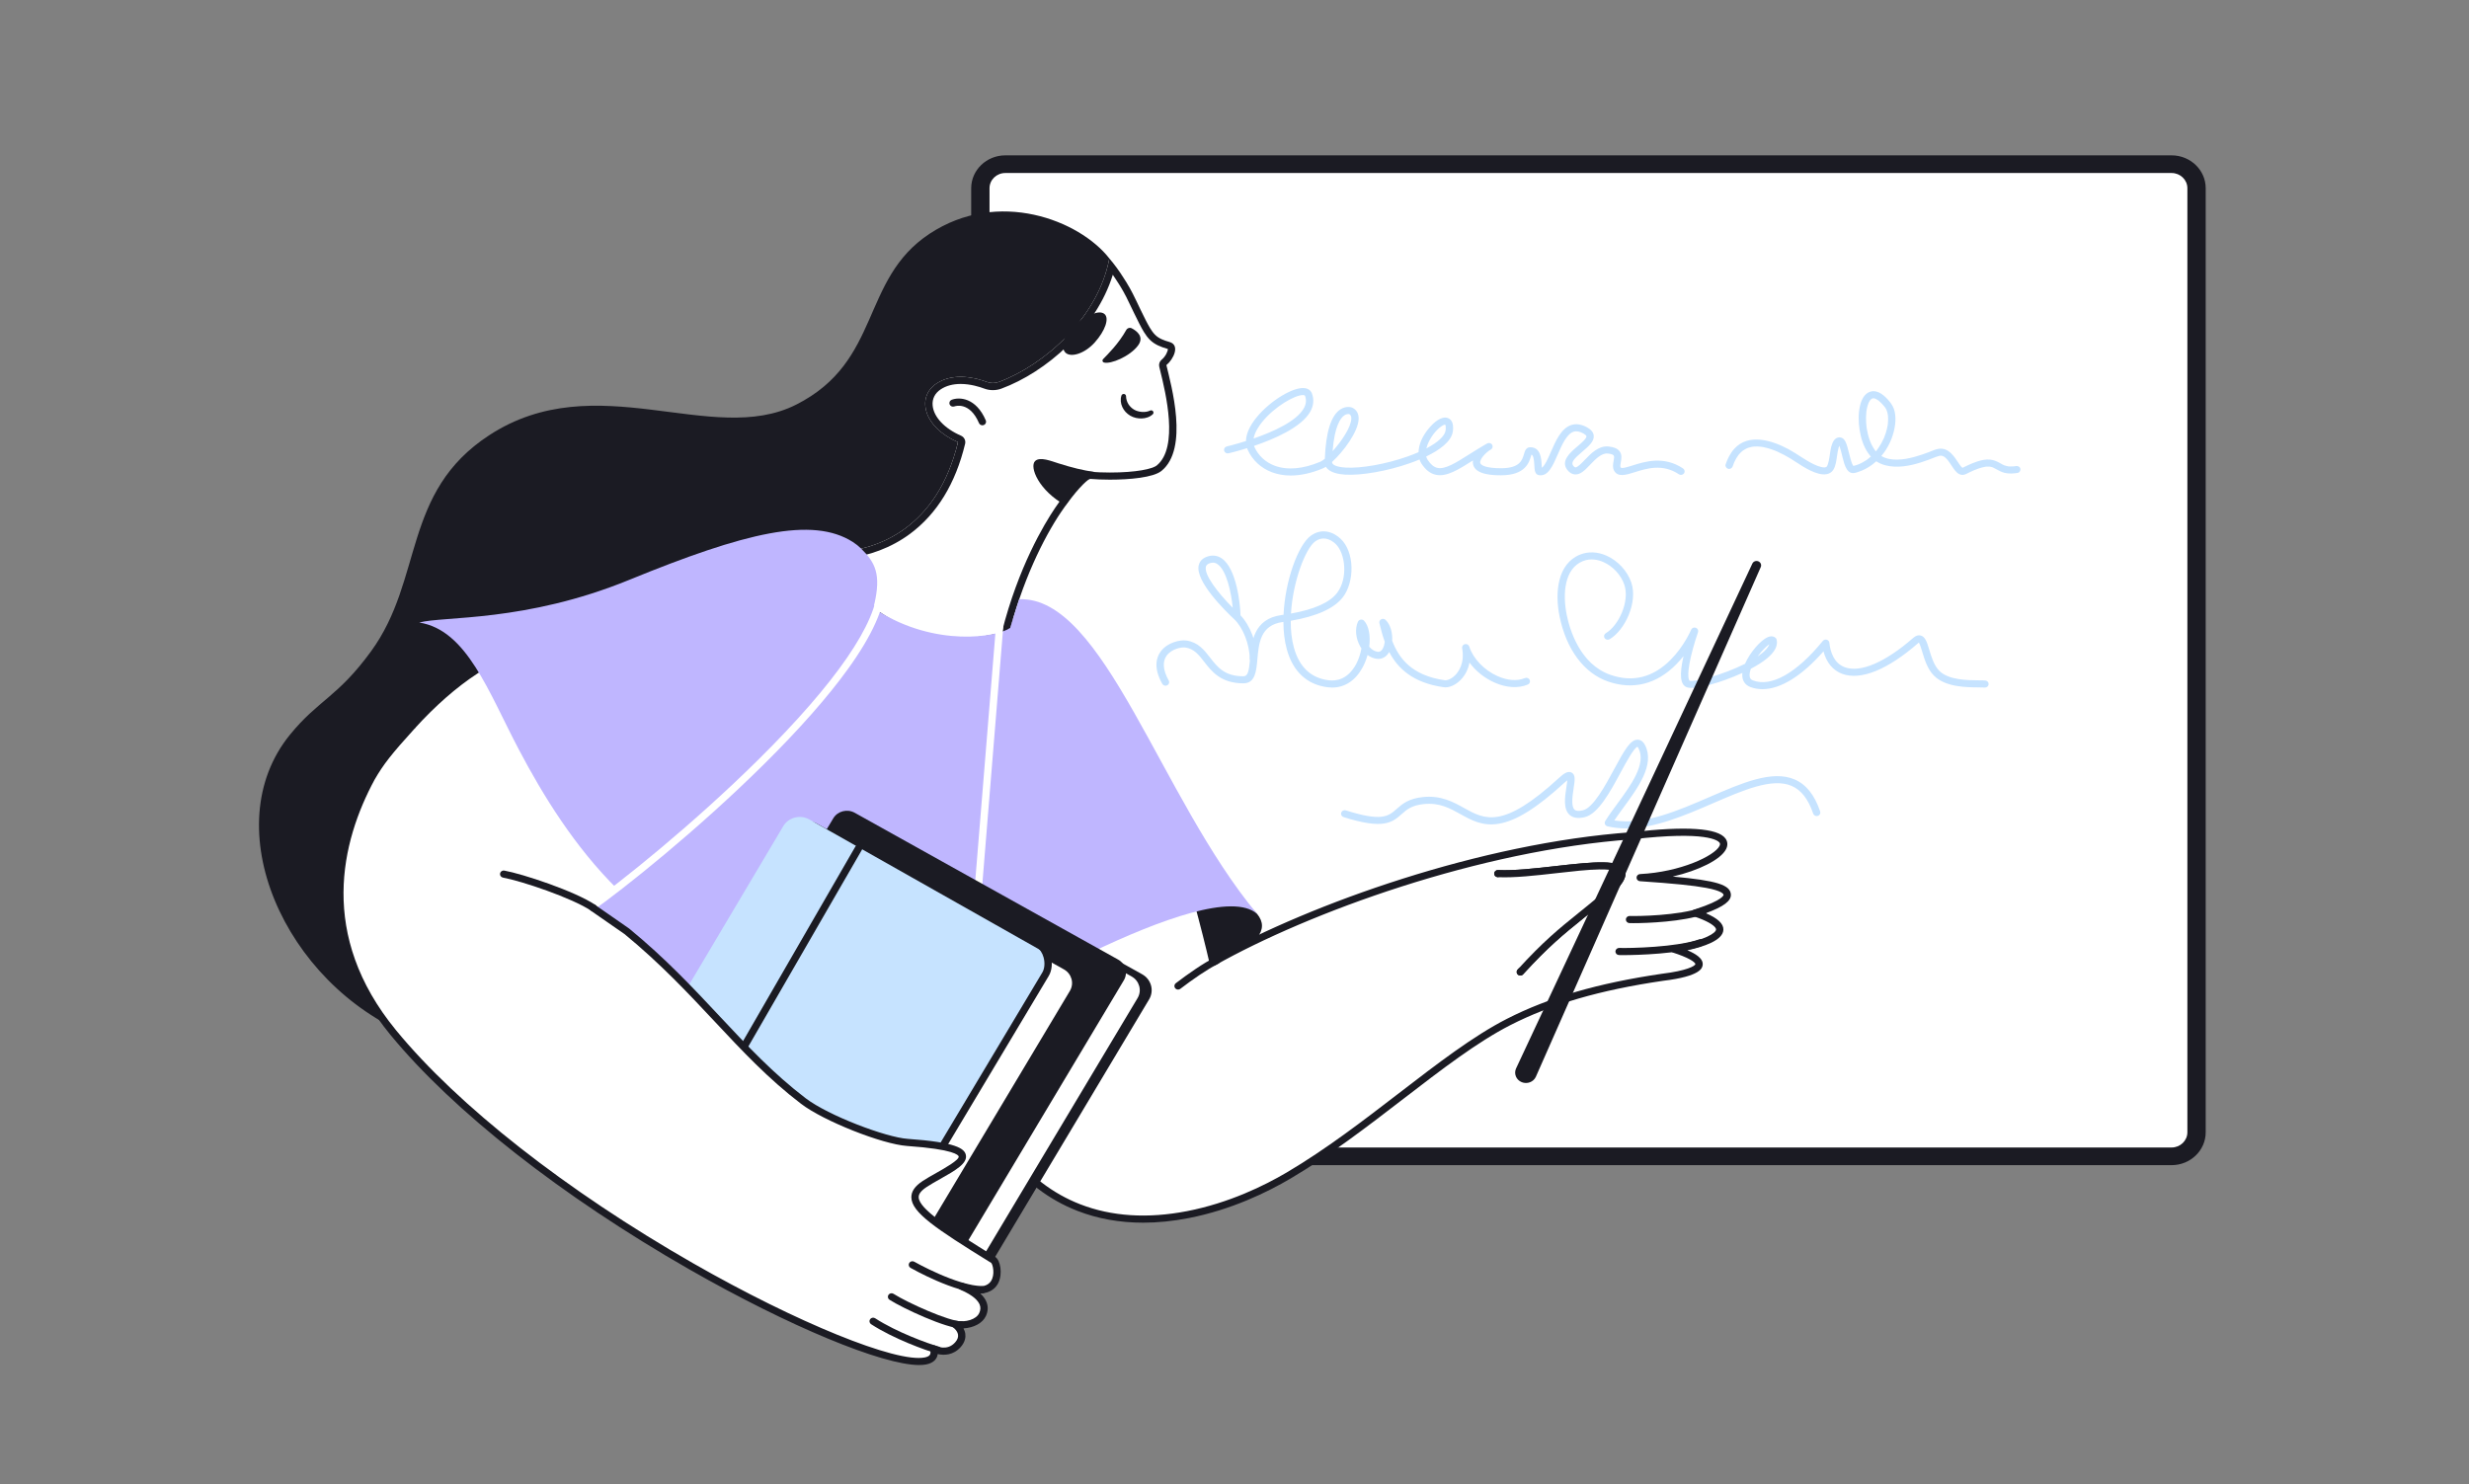 <svg width="572" height="344" viewBox="0 0 572 344" fill="none" xmlns="http://www.w3.org/2000/svg">
<rect x="0" y="0" width="572" height="344" fill="#808080" stroke="none"/>
<g clip-path="url(#clip0_8_4961)">
<path d="M503.102 267.954H232.9C229.71 267.954 227.123 265.461 227.123 262.386V43.613C227.123 40.538 229.71 38.046 232.9 38.046H503.102C506.292 38.046 508.879 40.538 508.879 43.613V262.386C508.879 265.461 506.292 267.954 503.102 267.954Z" fill="white"/>
<path d="M503.102 270H232.9C228.544 270 225 266.584 225 262.386V43.613C225 39.415 228.544 36 232.9 36H503.102C507.458 36 511.002 39.415 511.002 43.613V262.386C511.002 266.584 507.458 270 503.102 270ZM232.9 40.092C230.885 40.092 229.246 41.671 229.246 43.613V262.386C229.246 264.328 230.885 265.908 232.9 265.908H503.102C505.116 265.908 506.756 264.328 506.756 262.386V43.613C506.756 41.672 505.117 40.092 503.102 40.092H232.9V40.092Z" fill="#1B1B23"/>
<path d="M401.418 108.061C401.649 107.373 401.876 106.824 402.252 106.187C402.411 105.916 402.587 105.655 402.778 105.404C402.869 105.285 402.657 105.546 402.816 105.356C402.96 105.183 403.113 105.018 403.275 104.86C403.378 104.76 403.485 104.663 403.596 104.57C403.65 104.524 403.705 104.481 403.761 104.436C403.936 104.295 403.672 104.497 403.785 104.419C403.998 104.269 404.222 104.132 404.454 104.011C404.573 103.949 404.695 103.895 404.817 103.84C405.018 103.747 404.65 103.892 404.861 103.823C404.914 103.806 404.965 103.785 405.018 103.768C405.269 103.682 405.526 103.614 405.788 103.562C405.908 103.538 406.029 103.519 406.15 103.501C405.923 103.535 406.298 103.488 406.359 103.484C406.632 103.463 406.905 103.457 407.179 103.465C407.435 103.473 407.69 103.494 407.945 103.52C407.993 103.525 408.155 103.55 407.966 103.522C408.037 103.532 408.107 103.542 408.178 103.553C408.332 103.578 408.485 103.606 408.638 103.637C409.195 103.749 409.742 103.9 410.279 104.079C410.554 104.17 410.827 104.269 411.097 104.374C411.144 104.392 411.191 104.411 411.238 104.43C411.473 104.521 411.085 104.364 411.318 104.462C411.47 104.526 411.623 104.591 411.774 104.658C412.832 105.127 413.851 105.677 414.836 106.274C415.789 106.85 416.692 107.498 417.647 108.071C418.806 108.766 420.056 109.436 421.384 109.773C422.596 110.08 423.989 110.018 424.712 108.888C425.327 107.927 425.43 106.669 425.601 105.579C425.692 105.002 425.78 104.421 425.925 103.853C425.984 103.625 426.055 103.402 426.142 103.183C426.058 103.395 426.172 103.133 426.203 103.082C426.229 103.039 426.261 102.998 426.285 102.955C426.349 102.842 426.143 103.075 426.305 102.944C426.409 102.86 426.24 102.987 426.234 102.989C426.272 102.974 426.302 102.939 426.342 102.925C426.079 103.018 426.24 102.965 426.297 102.952C426.424 102.924 426.045 102.973 426.172 102.971C426.278 102.97 426.001 102.948 426.019 102.951C426.092 102.967 426.172 103.026 425.909 102.902C426.099 102.991 425.752 102.752 425.913 102.908C426.044 103.035 425.809 102.728 425.904 102.898C425.941 102.964 425.985 103.027 426.021 103.094C426.054 103.157 426.082 103.222 426.114 103.286C425.988 103.031 426.144 103.375 426.17 103.446C426.489 104.323 426.677 105.242 426.91 106.142C427.133 107.002 427.357 107.939 427.841 108.705C428.079 109.081 428.405 109.427 428.851 109.568C429.367 109.732 429.899 109.551 430.394 109.397C432.924 108.608 434.999 106.924 436.5 104.837C437.877 102.922 438.762 100.662 439.047 98.35C439.168 97.374 439.154 96.382 438.952 95.416C438.754 94.474 438.309 93.707 437.69 92.964C436.705 91.781 435.104 90.251 433.354 90.746C431.885 91.16 431.212 92.737 430.91 94.048C430.485 95.893 430.54 97.819 430.831 99.678C431.12 101.529 431.712 103.432 432.801 104.999C433.328 105.758 433.965 106.429 434.755 106.941C435.967 107.726 437.437 108.067 438.881 108.132C441.622 108.257 444.357 107.445 446.887 106.511C447.648 106.231 448.401 105.884 449.184 105.665C449.298 105.633 449.413 105.609 449.53 105.591C449.291 105.628 449.602 105.595 449.666 105.596C449.725 105.597 449.782 105.604 449.84 105.606C449.608 105.6 449.773 105.593 449.837 105.61C449.946 105.637 450.05 105.67 450.157 105.701C449.921 105.632 450.236 105.742 450.305 105.781C450.387 105.827 450.462 105.881 450.542 105.93C450.706 106.03 450.411 105.808 450.553 105.938C450.595 105.978 450.642 106.012 450.685 106.05C450.773 106.128 450.858 106.21 450.94 106.294C451.024 106.38 451.105 106.469 451.183 106.56C451.216 106.599 451.248 106.638 451.281 106.677C451.362 106.775 451.162 106.517 451.282 106.679C451.429 106.879 451.577 107.077 451.717 107.282C451.976 107.66 452.22 108.049 452.48 108.426C452.971 109.137 453.598 109.984 454.568 110.044C455.211 110.083 455.758 109.696 456.31 109.433C457.026 109.091 457.681 108.804 458.423 108.554C458.959 108.371 459.51 108.234 460.07 108.142C459.82 108.183 460.19 108.132 460.255 108.128C460.447 108.115 460.64 108.113 460.832 108.123C460.912 108.128 461.227 108.185 460.935 108.127C461.092 108.158 461.249 108.182 461.403 108.225C461.482 108.247 461.56 108.272 461.637 108.3C461.675 108.313 461.712 108.329 461.75 108.341C461.886 108.385 461.559 108.251 461.693 108.318C461.959 108.451 462.224 108.578 462.482 108.724C463.087 109.066 463.705 109.394 464.388 109.564C465.4 109.816 466.44 109.751 467.459 109.58C467.911 109.504 468.165 108.97 468.052 108.573C467.92 108.113 467.461 107.925 467.007 108.001C466.93 108.015 466.851 108.026 466.774 108.039C466.524 108.08 466.945 108.024 466.702 108.049C466.585 108.061 466.468 108.073 466.351 108.082C466.1 108.1 465.848 108.106 465.597 108.095C465.503 108.091 465.409 108.082 465.315 108.075C465.259 108.071 465.071 108.038 465.328 108.08C465.277 108.072 465.226 108.065 465.176 108.056C464.913 108.011 464.655 107.943 464.405 107.854C464.326 107.826 464.126 107.713 464.368 107.843C464.224 107.766 464.068 107.708 463.922 107.633C463.662 107.499 463.411 107.349 463.155 107.208C462.507 106.85 461.838 106.595 461.093 106.51C460.099 106.398 459.074 106.619 458.135 106.921C457.404 107.157 456.691 107.452 455.993 107.768C455.578 107.957 455.167 108.155 454.76 108.36C454.401 108.54 454.868 108.363 454.659 108.412C454.591 108.428 454.447 108.451 454.742 108.41C454.695 108.416 454.648 108.417 454.602 108.411C454.783 108.436 454.752 108.457 454.624 108.396C454.904 108.53 454.695 108.419 454.629 108.385C454.594 108.368 454.565 108.34 454.531 108.321C454.737 108.435 454.63 108.403 454.574 108.348C454.511 108.286 454.444 108.229 454.383 108.165C454.317 108.095 454.256 108.021 454.194 107.948C454.334 108.111 454.19 107.94 454.137 107.868C454.005 107.687 453.877 107.502 453.754 107.315C452.68 105.7 451.399 103.642 449.078 104.013C448.326 104.133 447.601 104.495 446.896 104.762C445.768 105.188 444.626 105.584 443.457 105.896C442.09 106.261 440.886 106.49 439.518 106.506C438.22 106.522 437.003 106.326 435.915 105.712C435.797 105.645 435.682 105.575 435.569 105.5C435.527 105.472 435.485 105.441 435.442 105.413C435.287 105.314 435.589 105.535 435.448 105.418C435.292 105.29 435.137 105.164 434.992 105.025C434.857 104.895 434.728 104.759 434.606 104.617C434.571 104.576 434.537 104.534 434.501 104.493C434.375 104.348 434.609 104.643 434.497 104.487C434.432 104.397 434.363 104.31 434.299 104.22C434.052 103.867 433.831 103.497 433.639 103.114C433.59 103.018 433.542 102.92 433.496 102.823C433.474 102.774 433.347 102.484 433.435 102.692C433.34 102.469 433.251 102.243 433.168 102.016C432.85 101.136 432.626 100.226 432.479 99.306C432.469 99.244 432.461 99.182 432.45 99.12C432.417 98.917 432.467 99.251 432.45 99.121C432.402 98.763 432.365 98.403 432.34 98.043C432.309 97.602 432.297 97.16 432.304 96.718C432.31 96.281 432.337 95.843 432.386 95.409C432.393 95.347 432.436 95.042 432.397 95.302C432.412 95.206 432.426 95.109 432.442 95.013C432.476 94.819 432.514 94.626 432.559 94.435C432.643 94.084 432.755 93.745 432.883 93.406C432.96 93.202 432.802 93.56 432.901 93.365C432.935 93.297 432.967 93.229 433.003 93.162C433.074 93.029 433.151 92.9 433.238 92.777C433.26 92.747 433.284 92.718 433.304 92.687C433.384 92.564 433.159 92.841 433.263 92.739C433.305 92.698 433.341 92.65 433.382 92.608C433.426 92.563 433.473 92.522 433.519 92.479C433.702 92.307 433.397 92.535 433.545 92.457C433.591 92.432 433.639 92.401 433.684 92.374C433.71 92.358 433.745 92.349 433.77 92.331C433.874 92.254 433.555 92.39 433.684 92.365C433.735 92.355 433.785 92.33 433.835 92.317C433.866 92.309 433.899 92.305 433.929 92.296C434.087 92.247 433.83 92.372 433.831 92.305C433.831 92.307 434.182 92.272 434.199 92.305C434.207 92.319 433.94 92.253 434.114 92.295C434.143 92.302 434.173 92.307 434.203 92.314C434.284 92.332 434.363 92.357 434.442 92.381C434.669 92.451 434.397 92.348 434.468 92.388C434.543 92.431 434.627 92.463 434.703 92.505C434.861 92.591 435.007 92.692 435.155 92.79C435.309 92.894 435.01 92.667 435.154 92.79C435.196 92.826 435.241 92.859 435.284 92.895C435.359 92.957 435.432 93.02 435.504 93.085C435.696 93.259 435.88 93.441 436.055 93.63C436.239 93.829 436.416 94.033 436.586 94.243C436.508 94.146 436.676 94.357 436.708 94.4C436.762 94.476 436.814 94.553 436.862 94.632C436.912 94.714 436.958 94.798 437.001 94.883C437.019 94.917 437.032 94.962 437.055 94.993C437.119 95.08 436.98 94.797 437.039 94.955C437.111 95.149 437.183 95.339 437.237 95.539C437.289 95.732 437.327 95.928 437.362 96.125C437.405 96.362 437.355 96.001 437.378 96.245C437.389 96.362 437.401 96.478 437.409 96.594C437.438 97.071 437.429 97.55 437.382 98.025C437.372 98.134 437.358 98.243 437.346 98.352C437.324 98.575 437.377 98.176 437.341 98.399C437.33 98.465 437.32 98.532 437.309 98.599C437.265 98.859 437.213 99.118 437.152 99.376C437 100.02 436.799 100.653 436.552 101.269C436.525 101.338 436.497 101.408 436.468 101.476C436.462 101.492 436.363 101.719 436.435 101.556C436.085 102.347 435.66 103.106 435.166 103.822C434.788 104.367 434.582 104.625 434.122 105.116C433.673 105.596 433.182 106.037 432.654 106.436C432.769 106.351 432.63 106.453 432.602 106.473C432.481 106.557 432.361 106.64 432.239 106.721C431.969 106.896 431.692 107.06 431.406 107.21C431.166 107.336 430.921 107.452 430.671 107.559C430.423 107.665 430.821 107.504 430.568 107.601C430.192 107.747 429.806 107.87 429.412 107.969C429.347 107.985 429.267 107.993 429.205 108.019C429.079 108.072 429.442 108.001 429.307 108.005C429.118 108.01 429.533 108.062 429.356 108.011C429.226 107.973 429.571 108.107 429.447 108.048C429.273 107.965 429.482 108.089 429.486 108.088C429.46 108.093 429.377 107.98 429.361 107.968C429.249 107.882 429.467 108.142 429.397 108.016C429.381 107.987 429.358 107.96 429.339 107.933C429.241 107.786 429.167 107.629 429.09 107.471C429.207 107.711 429.059 107.391 429.036 107.33C429.003 107.243 428.971 107.155 428.941 107.067C428.863 106.841 428.794 106.612 428.728 106.382C428.468 105.472 428.272 104.545 428.007 103.635C427.794 102.911 427.537 101.961 426.831 101.53C426.411 101.274 425.914 101.292 425.482 101.513C424.982 101.77 424.701 102.261 424.502 102.75C424.081 103.781 424.005 104.935 423.821 106.02C423.73 106.553 423.631 107.09 423.456 107.604C423.435 107.665 423.408 107.725 423.39 107.786C423.33 107.982 423.472 107.639 423.379 107.815C423.335 107.899 423.291 107.981 423.243 108.064C423.214 108.115 423.097 108.224 423.239 108.083C423.2 108.122 423.153 108.162 423.117 108.204C423.077 108.249 423 108.255 423.154 108.177C423.087 108.21 423.024 108.25 422.956 108.283C423.173 108.179 422.887 108.281 422.824 108.302C422.643 108.36 423.001 108.31 422.804 108.305C422.74 108.303 422.674 108.311 422.61 108.311C422.496 108.311 422.382 108.302 422.268 108.291C422.481 108.311 422.24 108.285 422.207 108.279C422.12 108.263 422.033 108.245 421.947 108.225C421.67 108.159 421.397 108.077 421.131 107.979C420.811 107.864 420.648 107.793 420.285 107.622C418.197 106.638 416.395 105.198 414.371 104.106C410.606 102.072 405.095 100.295 401.762 104.027C400.828 105.073 400.215 106.322 399.778 107.628C399.637 108.049 399.942 108.521 400.371 108.635C400.833 108.754 401.277 108.483 401.418 108.061ZM408.304 159.705C407.314 159.705 406.37 159.535 405.477 159.188C404.308 158.734 403.653 157.775 403.632 156.489C403.629 156.31 403.639 156.125 403.66 155.935C398.586 158.271 392.538 159.919 390.811 159.27C389.271 158.692 389.027 156.458 390.026 152.036C389.487 152.72 388.909 153.375 388.294 153.997C383.752 158.576 378.297 159.932 372.517 157.919C366.939 155.975 362.85 150.456 361.297 142.777C360.18 137.255 360.843 130.608 366.053 128.517C367.941 127.759 370.116 127.846 372.179 128.76C374.826 129.934 377.03 132.326 377.932 135.005C379.477 139.591 376.449 146.06 372.886 148.139C372.694 148.246 372.465 148.276 372.25 148.223C372.035 148.17 371.85 148.037 371.735 147.854C371.62 147.671 371.584 147.452 371.635 147.243C371.685 147.035 371.819 146.854 372.006 146.739C374.987 144.999 377.614 139.364 376.317 135.511C375.556 133.253 373.699 131.236 371.469 130.248C370.318 129.737 368.558 129.285 366.706 130.029C362.438 131.741 361.975 137.575 362.964 142.464C363.643 145.823 365.99 153.904 373.094 156.38C378.252 158.178 382.942 157.006 387.035 152.898C390.176 149.745 391.774 145.97 391.789 145.932C391.872 145.734 392.031 145.575 392.233 145.488C392.436 145.401 392.665 145.394 392.873 145.469C393.08 145.543 393.25 145.692 393.345 145.884C393.44 146.077 393.453 146.298 393.382 146.5C393.372 146.528 392.389 149.332 391.727 152.205C390.598 157.102 391.419 157.742 391.428 157.746C392.516 158.152 399.17 156.386 404.273 153.821C405.44 151.139 407.938 148.327 409.531 147.651C410.506 147.238 411.093 147.578 411.356 147.818C411.478 147.929 411.562 148.072 411.6 148.228C411.93 149.6 411.19 151.051 409.402 152.542C408.415 153.365 407.101 154.191 405.623 154.97C405.517 155.267 405.436 155.572 405.381 155.881C405.139 157.292 405.821 157.557 406.113 157.67C410.326 159.307 416.227 155.972 422.301 148.519C422.406 148.391 422.547 148.296 422.709 148.246C422.87 148.196 423.043 148.193 423.205 148.238C423.368 148.284 423.513 148.375 423.621 148.5C423.729 148.625 423.797 148.779 423.814 148.941C424.034 151.011 424.835 153.676 427.398 154.622C431.001 155.953 436.781 153.469 443.257 147.807C443.841 147.296 444.422 147.114 444.984 147.267C446.046 147.556 446.429 148.823 446.959 150.578C447.449 152.197 448.057 154.212 449.264 155.43C451.42 157.606 455.782 157.634 458.388 157.65C459.039 157.655 459.554 157.658 459.943 157.693C460.055 157.703 460.162 157.734 460.261 157.785C460.36 157.835 460.447 157.903 460.518 157.986C460.589 158.069 460.643 158.164 460.676 158.267C460.708 158.37 460.72 158.478 460.709 158.585C460.699 158.692 460.667 158.796 460.615 158.891C460.563 158.986 460.492 159.071 460.406 159.139C460.32 159.208 460.221 159.259 460.114 159.291C460.008 159.322 459.895 159.333 459.784 159.323C459.468 159.294 458.962 159.291 458.377 159.287C455.501 159.269 450.688 159.238 448.035 156.56C446.542 155.054 445.869 152.826 445.328 151.035C445.097 150.271 444.79 149.254 444.541 148.906C444.504 148.932 444.456 148.968 444.398 149.019C437.328 155.2 431.075 157.734 426.79 156.151C424.636 155.356 423.134 153.532 422.453 150.934C417.454 156.649 412.489 159.705 408.304 159.705ZM409.902 149.303C409.213 149.743 408.122 150.834 407.177 152.138C407.562 151.877 407.933 151.599 408.29 151.303C408.947 150.756 409.673 150.021 409.902 149.303ZM376.747 191.963C375.28 191.963 373.834 191.815 372.418 191.483C372.289 191.453 372.169 191.394 372.068 191.311C371.967 191.229 371.888 191.124 371.836 191.006C371.785 190.889 371.762 190.761 371.771 190.634C371.78 190.506 371.82 190.383 371.887 190.273C372.64 189.039 373.615 187.71 374.647 186.304C377.83 181.965 381.439 177.047 379.602 173.415C379.487 173.188 379.398 173.09 379.356 173.051C378.533 173.3 376.683 176.728 375.452 179.009C373.023 183.511 370.27 188.614 367.116 189.364C365.615 189.72 364.45 189.547 363.654 188.851C362.116 187.505 362.542 184.704 362.884 182.453C362.963 181.931 363.062 181.285 363.095 180.817C362.914 180.953 362.673 181.151 362.36 181.439C356.077 187.214 351.266 190.217 347.217 190.888C343.469 191.509 340.867 190.062 338.349 188.662C335.858 187.277 333.505 185.967 329.902 186.321C327.043 186.601 325.903 187.611 324.695 188.679C322.585 190.546 320.591 192.31 311.257 189.34C311.044 189.27 310.869 189.123 310.769 188.93C310.669 188.736 310.653 188.513 310.723 188.308C310.793 188.103 310.945 187.933 311.145 187.835C311.344 187.737 311.576 187.719 311.789 187.785C320.178 190.455 321.664 189.139 323.546 187.474C324.842 186.327 326.31 185.028 329.73 184.693C333.879 184.286 336.705 185.858 339.198 187.244C344.008 189.919 348.162 192.229 361.187 180.255C362.321 179.213 363.246 178.602 364.076 179.017C365.049 179.501 364.857 180.77 364.565 182.691C364.311 184.359 363.928 186.88 364.795 187.639C365.147 187.947 365.791 187.993 366.709 187.774C369.117 187.203 371.908 182.031 373.945 178.254C376.37 173.76 377.718 171.406 379.384 171.406L379.407 171.406C379.897 171.412 380.594 171.641 381.129 172.698C383.406 177.202 379.489 182.54 376.034 187.25C375.297 188.254 374.59 189.217 373.983 190.121C380.971 191.229 388.687 187.884 396.164 184.644C403.566 181.435 410.558 178.405 415.728 180.606C418.43 181.757 420.377 184.187 421.683 188.036C421.753 188.242 421.735 188.466 421.633 188.66C421.531 188.853 421.354 189 421.14 189.068C421.034 189.101 420.922 189.114 420.81 189.106C420.699 189.098 420.591 189.069 420.491 189.02C420.392 188.971 420.303 188.904 420.231 188.822C420.158 188.741 420.103 188.646 420.068 188.544C418.921 185.162 417.277 183.055 415.042 182.103C410.564 180.197 403.908 183.082 396.86 186.136C390.486 188.898 383.416 191.963 376.747 191.963ZM299.027 110.191C297.476 110.191 296.017 109.941 294.679 109.438C292.15 108.489 290.159 106.648 289.072 104.254C289.012 104.122 288.959 103.988 288.912 103.853C286.558 104.587 284.829 104.995 284.622 105.042C284.514 105.067 284.401 105.072 284.291 105.055C284.181 105.038 284.075 105.001 283.98 104.945C283.885 104.888 283.802 104.815 283.737 104.728C283.671 104.641 283.624 104.542 283.598 104.438C283.572 104.333 283.567 104.225 283.585 104.119C283.602 104.013 283.641 103.911 283.699 103.819C283.758 103.728 283.834 103.648 283.924 103.585C284.015 103.521 284.117 103.476 284.225 103.451C284.277 103.439 286.138 103.001 288.657 102.204C288.688 100.559 289.499 98.72 291.066 96.78C294.241 92.851 299.721 89.533 302.341 89.953C303.137 90.081 303.711 90.53 303.957 91.219C304.462 92.63 304.32 94.045 303.536 95.423C301.493 99.014 295.279 101.716 290.521 103.329C290.552 103.419 290.587 103.509 290.628 103.598C291.532 105.59 293.19 107.122 295.295 107.913C298.223 109.012 301.889 108.694 305.898 106.992C306.176 106.874 306.528 106.638 306.926 106.312C307.164 100.089 308.39 96.231 310.573 94.841C311.918 93.984 313.093 94.394 313.223 94.445C313.244 94.453 313.265 94.462 313.286 94.472C314.265 94.939 314.789 95.85 314.762 97.037C314.693 100.013 311.255 104.64 308.602 107.047C308.585 108.049 310.767 108.293 311.707 108.351C315.319 108.576 321.081 107.549 326.045 105.798C326.922 105.49 327.787 105.151 328.637 104.781C328.68 103.085 329.451 101.021 331.303 98.932C332.038 98.104 333.917 96.246 335.495 96.9C336.402 97.275 336.775 98.268 336.605 99.851C336.338 102.325 333.385 104.351 330.411 105.781C330.479 106.054 330.593 106.315 330.747 106.553C331.458 107.641 332.205 108.254 333.031 108.427C334.816 108.804 337.285 107.242 340.412 105.268C341.54 104.556 342.807 103.757 344.17 102.968C344.356 102.848 344.514 102.761 344.627 102.716C344.825 102.636 345.048 102.631 345.25 102.703C345.452 102.775 345.618 102.918 345.715 103.104C345.811 103.289 345.831 103.503 345.77 103.702C345.709 103.901 345.572 104.07 345.387 104.176C345.253 104.252 345.12 104.328 344.987 104.405C344.229 104.942 342.737 106.406 342.934 107.279C343.068 107.87 344.409 108.503 347.773 108.503C352.115 108.503 352.666 106.601 353.068 105.213C353.258 104.559 353.517 103.663 354.467 103.644L354.533 103.643C356.949 103.643 357.088 106.327 357.163 107.775C357.173 107.968 357.185 108.197 357.202 108.393C357.9 107.935 358.692 106.117 359.296 104.73C360.416 102.158 361.685 99.243 364.02 98.49C365.157 98.124 366.406 98.315 367.732 99.06C368.646 99.574 369.148 100.206 369.223 100.939C369.361 102.297 368.022 103.434 366.605 104.639C364.656 106.296 363.885 107.161 364.468 107.912C364.579 108.055 364.794 108.297 364.981 108.307C365.462 108.324 366.409 107.349 367.165 106.56C368.576 105.087 370.331 103.254 372.619 103.463C373.867 103.578 374.708 103.931 375.189 104.541C375.825 105.348 375.644 106.329 375.498 107.116C375.416 107.56 375.323 108.063 375.44 108.287C375.643 108.673 376.941 108.263 378.198 107.866C381.089 106.953 385.459 105.574 389.922 108.558C390.014 108.619 390.092 108.698 390.152 108.788C390.212 108.878 390.254 108.979 390.274 109.085C390.293 109.191 390.291 109.299 390.268 109.404C390.244 109.509 390.199 109.609 390.136 109.697C390.072 109.786 389.991 109.861 389.897 109.919C389.803 109.977 389.699 110.017 389.589 110.036C389.479 110.055 389.366 110.053 389.257 110.031C389.148 110.008 389.045 109.964 388.954 109.903C385.185 107.383 381.452 108.561 378.726 109.421C376.699 110.061 374.784 110.666 373.924 109.025C373.551 108.314 373.697 107.525 373.826 106.829C373.923 106.307 374.022 105.767 373.837 105.531C373.668 105.317 373.165 105.157 372.457 105.092C371.011 104.961 369.63 106.399 368.413 107.67C367.213 108.923 366.175 110.015 364.893 109.941C364.224 109.908 363.623 109.555 363.108 108.892C361.488 106.806 363.797 104.843 365.482 103.411C366.37 102.656 367.586 101.622 367.533 101.098C367.515 100.925 367.276 100.698 366.876 100.473C365.98 99.97 365.221 99.828 364.559 100.042C362.954 100.559 361.843 103.111 360.863 105.363C359.72 107.986 358.642 110.468 356.531 110.108C355.576 109.947 355.523 108.932 355.467 107.857C355.384 106.239 355.209 105.53 354.799 105.337C354.766 105.439 354.733 105.555 354.704 105.653C354.283 107.109 353.405 110.139 347.774 110.139C346.296 110.139 341.798 110.139 341.267 107.591C341.207 107.294 341.204 106.989 341.258 106.691C337.838 108.85 335.13 110.546 332.67 110.026C331.375 109.754 330.276 108.903 329.31 107.424C329.119 107.128 328.969 106.809 328.864 106.475C328.128 106.783 327.383 107.07 326.63 107.335C321.465 109.157 315.424 110.222 311.599 109.985C310.164 109.896 307.952 109.531 307.18 108.166C306.965 108.304 306.765 108.413 306.584 108.49C303.919 109.622 301.368 110.191 299.027 110.191ZM312.359 95.94C312.151 95.94 311.826 95.992 311.458 96.241C310.591 96.829 309.18 98.688 308.726 104.556C310.792 102.275 313.018 98.978 313.064 97.001C313.079 96.336 312.834 96.096 312.579 95.962C312.506 95.946 312.433 95.939 312.359 95.94ZM334.786 98.401C334.454 98.401 333.309 98.996 332.076 100.631C331.372 101.563 330.718 102.756 330.447 103.915C333.144 102.499 334.775 100.991 334.915 99.683C335.015 98.756 334.853 98.46 334.814 98.403C334.805 98.402 334.795 98.401 334.786 98.401ZM301.826 91.55C300.003 91.55 295.336 94.16 292.407 97.786C291.681 98.684 290.682 100.143 290.424 101.619C294.855 100.086 300.325 97.665 302.048 94.635C302.599 93.665 302.699 92.722 302.352 91.752C302.327 91.683 302.3 91.606 302.063 91.567C301.984 91.556 301.905 91.55 301.826 91.55ZM308.62 159.327C308.279 159.327 307.932 159.305 307.579 159.26C302.823 158.661 299.557 155.642 298.134 150.528C297.584 148.554 297.338 146.367 297.328 144.118L297.165 144.14C291.995 144.846 291.626 149.058 291.3 152.774C291.059 155.513 290.811 158.345 288.067 158.347H288.059C282.845 158.347 280.705 155.585 278.984 153.365C277.733 151.752 276.653 150.358 274.65 150.052C273.742 149.914 271.455 150.33 270.285 151.921C269.261 153.314 269.425 155.309 270.759 157.69C270.814 157.784 270.848 157.889 270.86 157.996C270.873 158.104 270.863 158.212 270.831 158.316C270.8 158.42 270.747 158.517 270.677 158.601C270.606 158.685 270.519 158.755 270.42 158.806C270.321 158.858 270.213 158.89 270.101 158.901C269.989 158.911 269.876 158.901 269.769 158.869C269.662 158.838 269.562 158.786 269.475 158.717C269.389 158.648 269.317 158.563 269.265 158.468C267.164 154.72 267.907 152.325 268.899 150.975C270.459 148.854 273.412 148.205 274.916 148.436C277.6 148.846 278.995 150.645 280.344 152.386C282.068 154.609 283.697 156.71 288.058 156.71H288.066C289.138 156.71 289.358 155.468 289.607 152.636C289.948 148.742 290.416 143.408 296.927 142.519C297.073 142.5 297.218 142.479 297.362 142.458C297.718 134.535 300.756 126.307 303.639 124.176C306.235 122.259 308.942 123.277 310.61 124.87C312.138 126.329 313.048 128.739 313.106 131.482C313.161 134.082 312.431 136.645 311.151 138.337C309.167 140.959 305.094 142.812 299.029 143.854C299.014 146.037 299.236 148.171 299.774 150.104C301.022 154.589 303.722 157.123 307.799 157.637C309.646 157.87 312.247 157.419 314.15 153.948C314.723 152.903 315.165 151.587 315.411 150.267C315.319 150.13 315.233 149.99 315.151 149.848C314.064 147.955 313.852 145.68 314.61 144.053C314.668 143.928 314.758 143.82 314.87 143.737C314.983 143.654 315.115 143.6 315.255 143.579C315.395 143.558 315.539 143.572 315.672 143.618C315.805 143.664 315.924 143.742 316.019 143.844C317.146 145.061 317.532 147.387 317.209 149.869C317.779 150.531 318.461 150.946 319.16 151.039C319.349 151.065 319.923 151.141 320.398 150.208C320.616 149.781 320.753 149.269 320.815 148.728C320.264 147.215 319.896 145.729 319.57 144.412C319.527 144.239 319.544 144.058 319.618 143.895C319.691 143.732 319.818 143.597 319.978 143.509C320.139 143.422 320.324 143.387 320.507 143.411C320.689 143.434 320.859 143.513 320.991 143.638C322.161 144.744 322.637 146.706 322.529 148.485C324.083 152.552 327.08 156.549 334.709 157.632C335.232 157.704 336.206 157.378 337.105 156.484C337.816 155.776 339.399 153.748 338.738 150.205C338.699 150 338.744 149.788 338.862 149.613C338.98 149.438 339.164 149.314 339.374 149.265C339.585 149.215 339.807 149.246 339.995 149.349C340.183 149.453 340.323 149.622 340.386 149.821C341.268 152.606 343.838 155.295 346.933 156.673C349.256 157.707 351.508 157.869 353.275 157.131C353.377 157.088 353.488 157.065 353.599 157.063C353.711 157.062 353.821 157.081 353.925 157.12C354.029 157.16 354.124 157.219 354.204 157.294C354.284 157.368 354.348 157.458 354.392 157.556C354.437 157.655 354.46 157.761 354.462 157.868C354.464 157.976 354.444 158.083 354.403 158.182C354.362 158.282 354.301 158.374 354.224 158.451C354.146 158.528 354.053 158.59 353.951 158.633C351.734 159.56 348.988 159.391 346.221 158.16C343.884 157.119 341.851 155.469 340.437 153.538C340.141 155.12 339.424 156.529 338.325 157.623C337.144 158.798 335.664 159.423 334.462 159.251C327.261 158.23 323.766 154.797 321.84 151.084C321.185 152.249 320.132 152.823 318.927 152.661C318.184 152.562 317.469 152.256 316.825 151.778C316.548 152.792 316.156 153.792 315.651 154.713C314.004 157.717 311.534 159.327 308.62 159.327ZM306.635 124.785C306.024 124.785 305.357 124.97 304.673 125.476C302.448 127.12 299.521 134.704 299.084 142.181C304.501 141.214 308.093 139.6 309.778 137.373C312.333 133.995 311.703 128.217 309.415 126.033C309.029 125.665 307.966 124.785 306.635 124.785Z" fill="#C6E3FF"/>
<path d="M290.365 153.421C290.14 153.421 289.924 153.335 289.765 153.181C289.605 153.028 289.516 152.82 289.516 152.603C289.516 149.377 287.954 145.389 285.959 143.521L285.956 143.519C283.81 141.512 276.915 134.721 277.698 131.037C277.838 130.38 278.279 129.495 279.588 129.012C280.799 128.564 281.979 128.688 283.002 129.369C286.486 131.689 287.332 139.998 287.394 142.595C289.595 144.856 291.214 149.069 291.214 152.603C291.214 152.71 291.192 152.816 291.15 152.916C291.107 153.015 291.044 153.105 290.966 153.181C290.887 153.257 290.793 153.318 290.69 153.359C290.587 153.4 290.477 153.421 290.365 153.421ZM280.997 130.383C280.744 130.383 280.479 130.436 280.196 130.54C279.564 130.774 279.418 131.104 279.363 131.366C278.969 133.221 282.09 137.306 285.589 140.838C285.259 137.371 284.174 132.138 282.037 130.715C281.704 130.493 281.363 130.383 280.997 130.383Z" fill="#C6E3FF"/>
</g>
<g clip-path="url(#clip1_8_4961)">
<path d="M282.462 223.117C291.082 219.046 294.282 215.508 291.243 211.784C280.458 198.573 226.674 224.203 212.008 243.034C212.008 243.034 256.436 235.407 282.462 223.117Z" fill="#1B1B23"/>
<path d="M222.773 244.585C217.06 227.596 223.545 151.273 236.618 142.843C249.692 134.412 269.584 182.9 272.706 193.159C275.452 200.644 279.594 216.637 281.044 223.004C304.324 209.843 344.13 196.084 378.132 193.665C413.719 189.541 397.53 202.499 379.993 203.375C394.505 204.361 399.982 205.248 400.147 207.306C400.242 208.502 397.902 209.885 393.123 211.447C392.992 211.49 392.858 211.533 392.725 211.576C393.416 211.802 394.098 212.055 394.768 212.335C396.516 213.076 398.434 214.162 398.413 215.397C398.384 217.126 394.562 218.781 388.807 219.767H388.802C388.468 219.827 388.124 219.882 387.778 219.935C388.656 220.216 389.422 220.491 390.085 220.756C397.672 223.789 391.656 225.683 385.196 226.459C372.752 228.281 360.615 231.146 349.493 236.831C334.526 244.48 317.462 261.233 298.525 272.407C275.334 286.091 236.222 293.076 222.773 244.585Z" fill="white"/>
<path d="M264.83 283.331C259.38 283.332 254.281 282.415 249.587 280.585C236.417 275.45 227.122 263.418 221.96 244.821C219.21 236.604 219.145 213.732 221.808 190.413C223.166 178.516 225.071 167.894 227.317 159.695C229.931 150.15 232.903 144.248 236.15 142.154C238.062 140.921 240.192 140.707 242.48 141.516C248.082 143.499 254.614 151.631 261.894 165.686C267.468 176.448 272.04 188.067 273.515 192.902C276.098 199.953 279.925 214.502 281.62 221.729C303.753 209.453 342.936 195.345 378.052 192.843C390.666 191.381 397.964 191.873 399.746 194.305C400.27 195.018 400.321 195.887 399.893 196.751C398.668 199.218 393.52 201.728 387.527 203.126C397.845 204.05 400.821 205.083 400.995 207.242C401.114 208.753 399.358 210.092 395.189 211.613C397.953 212.796 399.285 214.039 399.263 215.41C399.22 217.914 394.65 219.404 390.922 220.203C392.679 220.95 394.675 222.07 394.459 223.628C394.371 224.27 394.101 226.223 385.301 227.28C370.683 229.42 359.424 232.689 349.888 237.562C342.232 241.475 333.958 247.842 325.197 254.582C316.827 261.022 308.173 267.681 298.966 273.113C293.692 276.225 285.313 280.341 275.348 282.275C271.717 282.98 268.206 283.331 264.83 283.331ZM239.847 142.689C238.874 142.689 237.96 142.969 237.088 143.532C231.616 147.061 226.407 165.095 223.496 190.596C220.855 213.729 220.89 236.327 223.58 244.329L223.593 244.37C228.608 262.45 237.566 274.118 250.219 279.051C257.509 281.892 265.852 282.432 275.015 280.654C284.739 278.767 292.928 274.743 298.085 271.7C307.202 266.321 315.815 259.694 324.144 253.286C332.968 246.497 341.303 240.084 349.099 236.099C358.807 231.137 370.237 227.815 385.07 225.642C390.76 224.959 392.717 223.842 392.777 223.408C392.777 223.402 392.732 222.708 389.764 221.521C389.103 221.257 388.346 220.987 387.513 220.72C387.332 220.662 387.176 220.546 387.071 220.391C386.965 220.237 386.917 220.052 386.932 219.867C386.948 219.682 387.027 219.508 387.157 219.372C387.287 219.236 387.46 219.147 387.648 219.118C387.983 219.068 388.317 219.014 388.649 218.955C388.664 218.952 388.678 218.95 388.693 218.949C395.131 217.841 397.552 216.175 397.565 215.384C397.572 214.943 396.756 214.078 394.43 213.094C393.782 212.823 393.123 212.578 392.455 212.36C392.286 212.304 392.139 212.199 392.035 212.058C391.932 211.917 391.876 211.748 391.877 211.574C391.877 211.401 391.933 211.232 392.038 211.092C392.142 210.951 392.29 210.847 392.459 210.792L392.854 210.664C399.318 208.551 399.303 207.381 399.302 207.37C399.285 207.165 398.947 206.437 395.29 205.75C392.329 205.194 387.737 204.73 379.935 204.2C379.719 204.186 379.516 204.092 379.369 203.937C379.221 203.782 379.14 203.579 379.142 203.368C379.144 203.157 379.229 202.954 379.379 202.802C379.53 202.65 379.734 202.56 379.951 202.55C389.307 202.083 397.229 198.317 398.364 196.032C398.564 195.628 398.476 195.417 398.364 195.264C398.013 194.785 395.392 192.498 378.233 194.486C378.22 194.487 378.207 194.488 378.195 194.489C342.808 197.007 303.25 211.406 281.471 223.718C281.356 223.784 281.226 223.822 281.093 223.829C280.959 223.836 280.826 223.813 280.704 223.761C280.581 223.709 280.473 223.629 280.389 223.528C280.304 223.428 280.245 223.309 280.216 223.182C278.688 216.471 274.605 200.79 271.907 193.436C271.902 193.422 271.898 193.408 271.893 193.393C270.444 188.631 265.913 177.116 260.378 166.43C253.398 152.955 247.009 144.877 241.9 143.069C241.184 142.816 240.502 142.689 239.847 142.689ZM113.312 100.87C138.11 84.665 164.942 103.616 184.431 93.776C204.341 83.726 199.239 64.805 215.363 54.163C231.258 43.67 250.059 51.009 256.998 59.877C260.056 78.12 235.42 99.44 221.94 102.437C219.057 122.937 188.774 182.293 164.222 216.783C153.858 240.686 123.035 251.418 95.147 240.01C65.756 227.988 49.836 191.528 67.185 170.243C73.768 162.167 78.206 161.572 85.962 150.93C98.178 134.167 93.105 114.075 113.312 100.87Z" fill="#1B1B23"/>
<path d="M202.096 142.653C202.096 142.653 193.524 134.178 194.137 127.872C203.526 127.478 217.2 122.157 221.938 102.465C213.841 98.956 212.275 91.95 216.996 88.85C221.013 86.213 226.213 87.598 228.612 88.498C229.507 88.835 230.498 88.84 231.396 88.512C241.925 84.623 254.471 73.594 257 59.879C258.187 61.274 259.269 62.75 260.239 64.296C260.487 64.674 260.731 65.056 260.97 65.441C261.489 66.284 261.973 67.148 262.421 68.028C262.424 68.038 262.429 68.047 262.435 68.056C263.041 69.242 263.604 70.446 264.173 71.645C264.579 72.506 265.001 73.36 265.439 74.207C266.016 75.308 266.692 76.656 267.59 77.565C268.475 78.462 269.701 78.891 270.906 79.238C273.492 79.93 271.851 83.294 270.223 84.605C271.321 89.268 275.484 103.911 269.092 109.116C266.488 111.239 257.138 111.37 252.574 110.974C252.512 110.993 252.451 111.016 252.392 111.043C251.772 111.256 249.09 113.806 245.806 118.682C241.792 124.644 236.671 134.874 233.528 147.777C233.527 147.778 217.608 153.887 202.096 142.653Z" fill="white"/>
<path d="M257.807 63.673C258.147 64.16 258.475 64.655 258.79 65.157L258.807 65.183C259.047 65.55 259.283 65.92 259.515 66.292C260 67.082 260.454 67.89 260.875 68.714C260.895 68.757 260.916 68.799 260.939 68.84C261.433 69.809 261.909 70.815 262.371 71.788L262.631 72.336C263.046 73.218 263.478 74.092 263.926 74.958L264.036 75.168C264.621 76.288 265.35 77.682 266.366 78.71C267.511 79.87 268.994 80.411 270.425 80.823L270.456 80.831C270.503 80.844 270.537 80.856 270.56 80.865C270.613 81.297 270.044 82.604 269.141 83.331C268.898 83.526 268.716 83.783 268.615 84.073C268.513 84.363 268.497 84.675 268.567 84.974C268.645 85.305 268.738 85.685 268.842 86.109C270.018 90.91 273.141 103.664 268.002 107.848C266.994 108.67 263.243 109.498 257.135 109.498C255.554 109.498 253.988 109.438 252.725 109.328C252.503 109.309 252.279 109.332 252.066 109.397C251.934 109.437 251.802 109.487 251.675 109.545L251.675 109.545C250.21 110.209 247.197 113.603 244.386 117.776C241.939 121.41 235.916 131.389 232.097 146.503C230.62 146.944 227.24 147.783 222.873 147.783C215.718 147.783 209.105 145.636 203.216 141.403C201.152 139.336 196.45 133.77 195.864 129.408C201.28 128.879 206.534 126.889 210.811 123.72C217.075 119.078 221.375 112.054 223.591 102.841C223.681 102.466 223.635 102.073 223.459 101.729C223.283 101.385 222.989 101.111 222.629 100.954C218.821 99.305 216.307 96.622 216.066 93.954C215.929 92.432 216.597 91.106 217.946 90.219C219.206 89.392 220.756 88.973 222.553 88.973C224.819 88.973 226.94 89.641 227.998 90.038C228.644 90.282 229.331 90.407 230.024 90.407C230.699 90.407 231.362 90.289 231.999 90.056C242.335 86.239 253.93 76.183 257.807 63.673ZM257 59.879C254.471 73.594 241.925 84.623 231.396 88.512C230.498 88.841 229.507 88.836 228.612 88.498C227.251 87.987 224.99 87.321 222.553 87.321C220.695 87.321 218.734 87.709 216.996 88.85C212.275 91.95 213.841 98.956 221.938 102.465C217.2 122.157 203.526 127.478 194.137 127.872C193.524 134.178 202.096 142.653 202.096 142.653C209.526 148.034 217.05 149.436 222.873 149.436C229.206 149.436 233.527 147.777 233.527 147.777C236.671 134.874 241.792 124.644 245.806 118.682C249.09 113.806 251.772 111.256 252.392 111.043C252.451 111.017 252.512 110.994 252.574 110.975C253.817 111.083 255.414 111.151 257.134 111.151C261.73 111.151 267.197 110.661 269.092 109.116C275.484 103.911 271.321 89.268 270.222 84.605C271.851 83.294 273.492 79.93 270.906 79.238C269.701 78.892 268.475 78.462 267.59 77.565C266.692 76.656 266.016 75.309 265.438 74.207C265.001 73.361 264.579 72.506 264.173 71.645C263.604 70.447 263.04 69.243 262.435 68.056C262.429 68.048 262.424 68.038 262.421 68.028C261.973 67.148 261.489 66.284 260.97 65.441C260.731 65.056 260.488 64.674 260.239 64.296C259.269 62.75 258.187 61.274 257 59.879Z" fill="#1B1B23"/>
<path d="M246.869 117.098C240.693 113.744 238.399 108.192 239.815 106.831C240.924 105.766 243.571 106.856 245.204 107.368C248.494 108.406 250.714 108.945 253.637 109.39C253.575 109.409 253.514 109.432 253.455 109.459C252.835 109.672 250.153 112.222 246.869 117.098ZM255.882 72.768C257.052 73.768 256.026 76.677 253.619 79.36C251.279 81.969 248.104 82.902 246.863 81.739C245.622 80.575 246.327 77.295 249.125 75.147C251.901 73.015 254.668 71.732 255.882 72.768ZM255.433 83.413C255.413 83.471 255.406 83.533 255.412 83.595C255.417 83.656 255.435 83.716 255.464 83.771C255.493 83.825 255.534 83.874 255.582 83.913C255.631 83.953 255.687 83.983 255.747 84.001C257.339 84.455 261.809 82.553 263.644 80.072C265.138 78.054 263.404 76.715 262.216 76.089L262.206 76.084C261.986 75.97 261.728 75.945 261.489 76.015C261.25 76.085 261.049 76.244 260.929 76.458C259.16 79.64 256.589 82.158 255.544 83.232C255.493 83.283 255.455 83.345 255.433 83.413ZM227.593 98.553C227.425 98.553 227.262 98.505 227.122 98.414C226.983 98.324 226.874 98.195 226.809 98.045C224.617 92.943 221.242 94.128 221.1 94.18C220.89 94.258 220.657 94.253 220.452 94.165C220.247 94.077 220.085 93.914 220.003 93.711C219.921 93.509 219.924 93.283 220.012 93.083C220.1 92.883 220.266 92.726 220.473 92.644C222.207 91.965 226.09 92.088 228.376 97.407C228.43 97.533 228.451 97.67 228.438 97.805C228.425 97.941 228.377 98.071 228.3 98.184C228.222 98.297 228.117 98.391 227.994 98.455C227.87 98.519 227.733 98.553 227.593 98.553ZM267.073 95.989C266.385 96.653 265.426 96.933 264.523 96.968C263.609 97.001 262.689 96.808 261.847 96.33C261.447 96.09 261.083 95.796 260.767 95.457C260.46 95.112 260.192 94.731 260.007 94.311C259.625 93.483 259.524 92.515 259.811 91.657C259.851 91.538 259.932 91.437 260.041 91.371C260.15 91.305 260.28 91.278 260.407 91.296C260.534 91.313 260.651 91.374 260.736 91.468C260.822 91.561 260.871 91.68 260.874 91.805L260.875 91.839C260.895 92.489 261.085 93.096 261.407 93.627C261.574 93.888 261.76 94.138 261.988 94.35C262.208 94.569 262.455 94.76 262.724 94.917C263.232 95.22 263.888 95.398 264.537 95.453C265.191 95.503 265.846 95.422 266.415 95.156L266.456 95.136C266.572 95.083 266.703 95.071 266.828 95.102C266.952 95.134 267.06 95.207 267.134 95.309C267.208 95.411 267.243 95.535 267.231 95.66C267.22 95.784 267.164 95.901 267.073 95.989Z" fill="#1B1B23"/>
<path d="M141.675 205.686C141.554 205.686 141.436 205.649 141.338 205.581C127.33 195.89 115.137 185.592 106.076 175.8C98.263 167.357 93.213 159.664 92.22 154.695C91.401 150.594 92.596 146.694 95.194 144.99C96.858 143.898 99.806 143.193 104.406 146.027C104.47 146.066 104.525 146.117 104.569 146.177C104.612 146.237 104.643 146.305 104.66 146.377C104.676 146.449 104.678 146.523 104.664 146.596C104.651 146.668 104.623 146.737 104.582 146.799C104.499 146.924 104.368 147.013 104.218 147.044C104.068 147.076 103.912 147.05 103.782 146.97C100.562 144.986 97.817 144.621 95.845 145.915C93.624 147.371 92.625 150.814 93.357 154.482C95.261 164.012 112.585 184.312 142.012 204.671C142.165 204.776 142.255 204.946 142.255 205.126C142.254 205.2 142.239 205.273 142.21 205.341C142.18 205.409 142.138 205.471 142.084 205.523C142.03 205.575 141.966 205.616 141.896 205.644C141.826 205.672 141.75 205.686 141.675 205.686Z" fill="#1B1B23"/>
<path d="M156.665 196.517C146.248 203.569 139.767 208.835 137.442 210.676C136.796 211.185 136.468 211.176 136.468 211.176L86.035 180.27C86.045 180.257 86.054 180.238 86.064 180.224C86.416 179.683 89.906 174.362 95.445 168.256C99.415 163.886 104.435 159.111 110.113 155.406C145.169 132.512 182.174 119.134 193.495 134.725C204.811 150.315 185.464 177.029 156.665 196.517Z" fill="white"/>
<path d="M136.469 212.002L136.443 212.002C136.291 211.998 136.143 211.954 136.015 211.875L85.582 180.97C85.392 180.853 85.257 180.668 85.207 180.455C85.157 180.241 85.196 180.017 85.315 179.832C85.329 179.808 85.344 179.785 85.36 179.762C85.73 179.191 89.263 173.821 94.808 167.709C99.708 162.315 104.698 157.945 109.639 154.72C127.931 142.774 145.982 133.939 160.467 129.84C177.031 125.154 188.691 126.678 194.188 134.248C197.264 138.485 198.282 143.625 197.216 149.525C194.605 163.973 179.252 182.239 157.15 197.196C147.591 203.666 141.301 208.672 138.616 210.81L137.978 211.317C137.228 211.907 136.72 212.002 136.469 212.002ZM87.213 180.016L136.573 210.264C136.658 210.216 136.77 210.143 136.908 210.034L137.54 209.531C140.241 207.381 146.567 202.347 156.18 195.839C177.924 181.125 193.007 163.269 195.543 149.239C196.528 143.789 195.606 139.066 192.801 135.202C186.434 126.434 171.961 128.31 160.941 131.428C146.619 135.48 128.736 144.239 110.585 156.093C105.764 159.239 100.884 163.516 96.08 168.804C91.522 173.829 88.353 178.332 87.213 180.016Z" fill="#1B1B23"/>
<path d="M97.123 144.261C102.727 142.732 121.681 144.23 145.765 134.374C172.545 123.417 188.227 119.586 197.601 125.61C198.29 126.05 198.929 126.56 199.506 127.132C202.762 130.359 204.199 133.032 202.512 140.222C202.512 140.226 203.297 141.525 203.295 141.529C216.752 149.995 230.947 147.669 234.032 145.507C234.035 145.503 235.39 140.986 236.103 138.86C255.769 138.065 268.812 184.877 291.242 211.783C280.222 201.93 223.018 236.831 223.018 236.831L217.114 282.895L118.607 225.068C118.607 225.068 146.377 203.944 143.112 206.112C133.111 196.259 125.762 184.237 120.253 173.79C113.166 160.36 108.178 145.971 97.123 144.261Z" fill="#BFB6FF"/>
<path d="M223.844 241.152C223.727 241.152 223.611 241.129 223.504 241.083C223.396 241.038 223.3 240.971 223.22 240.887C223.141 240.803 223.08 240.704 223.041 240.597C223.003 240.489 222.988 240.374 222.997 240.261L230.778 144.624C230.815 144.169 231.224 143.824 231.692 143.865C231.803 143.874 231.911 143.904 232.01 143.953C232.11 144.002 232.198 144.07 232.271 144.153C232.343 144.235 232.398 144.331 232.432 144.434C232.467 144.537 232.48 144.646 232.471 144.754L224.69 240.391C224.673 240.598 224.577 240.791 224.42 240.932C224.263 241.073 224.058 241.152 223.844 241.152ZM136.469 211.451C136.289 211.452 136.115 211.396 135.969 211.294C135.824 211.191 135.716 211.046 135.661 210.88C135.605 210.714 135.605 210.535 135.661 210.369C135.716 210.203 135.825 210.059 135.97 209.956C143.569 204.597 160.419 191.139 175.691 176.026C193.655 158.248 203.217 144.356 203.342 135.852C203.345 135.635 203.436 135.428 203.595 135.275C203.754 135.123 203.968 135.038 204.191 135.037H204.203C204.428 135.041 204.643 135.131 204.8 135.288C204.957 135.445 205.043 135.656 205.04 135.876C204.968 140.774 202.08 147.213 196.458 155.015C191.761 161.531 185.182 168.99 176.902 177.184C161.557 192.37 144.612 205.903 136.966 211.295C136.822 211.397 136.648 211.452 136.469 211.451Z" fill="white"/>
<path d="M352.219 225.237C360 216.694 363.687 214.43 370.935 208.354C386.707 195.131 359.579 203.064 347.012 202.441" fill="white"/>
<path d="M352.218 226.063C352.054 226.063 351.894 226.017 351.757 225.93C351.62 225.844 351.511 225.72 351.444 225.575C351.377 225.43 351.354 225.269 351.379 225.112C351.404 224.954 351.474 224.807 351.583 224.688C357.543 218.144 361.139 215.241 365.692 211.566C367.146 210.392 368.65 209.177 370.38 207.727C375.16 203.72 374.938 202.488 374.845 202.282C374.753 202.078 374.17 201.414 370.517 201.473C367.832 201.514 364.363 201.909 360.691 202.327C355.819 202.882 350.781 203.456 346.968 203.266C346.743 203.255 346.532 203.157 346.381 202.994C346.23 202.832 346.152 202.617 346.163 202.399C346.175 202.18 346.276 201.975 346.443 201.828C346.61 201.681 346.829 201.605 347.054 201.616C350.725 201.795 355.691 201.232 360.494 200.685C369.626 199.646 375.28 199.135 376.4 201.618C377.145 203.268 375.676 205.469 371.489 208.98C369.747 210.44 368.237 211.659 366.776 212.838C362.279 216.468 358.728 219.335 352.854 225.785C352.774 225.872 352.676 225.942 352.567 225.99C352.457 226.038 352.338 226.063 352.218 226.063Z" fill="#1B1B23"/>
<path d="M281.844 222.599C279.374 223.801 275.672 226.384 272.926 228.492L281.844 222.599Z" fill="white"/>
<path d="M272.927 229.315C272.75 229.315 272.578 229.262 272.434 229.162C272.291 229.063 272.182 228.922 272.124 228.76C272.066 228.598 272.062 228.422 272.111 228.257C272.161 228.092 272.262 227.946 272.401 227.84C275.107 225.764 278.909 223.103 281.465 221.859C281.666 221.761 281.9 221.745 282.113 221.814C282.327 221.884 282.503 222.033 282.604 222.229C282.705 222.425 282.721 222.652 282.65 222.86C282.579 223.067 282.426 223.239 282.224 223.337C279.783 224.525 276.092 227.112 273.452 229.138C273.303 229.253 273.118 229.316 272.927 229.315ZM264.605 225.767L204.924 192.497C202.814 191.322 200.117 192.019 198.899 194.056L152.058 272.392C150.84 274.428 151.563 277.033 153.673 278.209L213.354 311.479C215.464 312.655 218.161 311.957 219.379 309.92L266.219 231.585C267.438 229.548 266.715 226.943 264.605 225.767Z" fill="#1B1B23"/>
<path d="M222.547 299.851L207.795 291.627L250.693 219.885L262.159 226.277C263.974 227.288 264.596 229.529 263.548 231.282L222.547 299.851Z" fill="white"/>
<path d="M207.78 308.068L146.77 274.058C145.027 273.086 144.43 270.935 145.436 269.252L193.044 189.634C194.05 187.951 196.278 187.374 198.021 188.346L259.031 222.357C260.773 223.328 261.37 225.48 260.364 227.162L212.756 306.781C211.75 308.463 209.522 309.04 207.78 308.068Z" fill="#1B1B23"/>
<path d="M248.914 224.114L189.232 190.844C187.123 189.668 184.426 190.366 183.208 192.403L136.367 270.739C135.149 272.775 135.872 275.38 137.981 276.556L197.663 309.826C199.772 311.001 202.469 310.304 203.687 308.267L250.528 229.931C251.746 227.895 251.023 225.29 248.914 224.114Z" fill="#1B1B23"/>
<path d="M216.172 282.62L201.42 274.396L235.003 218.233L246.469 224.625C248.284 225.636 248.906 227.877 247.858 229.63L216.172 282.62Z" fill="white"/>
<path d="M240.614 219.924L187.487 189.883C185.377 188.707 182.68 189.405 181.462 191.442L134.366 270.775C133.148 272.812 134.126 274.418 136.235 275.594L189.363 305.635C191.472 306.811 194.169 306.113 195.387 304.076L242.228 225.741C243.446 223.704 242.723 221.099 240.614 219.924Z" fill="#C6E3FF"/>
<path d="M191.559 307.031C190.64 307.031 189.738 306.797 188.941 306.352C188.751 306.241 188.613 306.061 188.558 305.852C188.502 305.643 188.532 305.421 188.643 305.234C188.753 305.047 188.934 304.909 189.148 304.85C189.361 304.791 189.59 304.815 189.785 304.918C191.487 305.868 193.672 305.303 194.654 303.661L241.494 225.326C242.007 224.469 242.114 223.105 241.769 221.849C241.473 220.775 240.898 219.933 240.192 219.54C240.002 219.428 239.864 219.249 239.809 219.039C239.753 218.83 239.784 218.609 239.894 218.421C240.004 218.234 240.185 218.096 240.399 218.037C240.612 217.978 240.841 218.002 241.036 218.105C242.148 218.726 242.991 219.903 243.409 221.421C243.88 223.131 243.713 224.902 242.962 226.157L196.121 304.492C195.149 306.12 193.377 307.031 191.559 307.031ZM149.329 283.281C149.181 283.281 149.035 283.243 148.907 283.171C148.778 283.099 148.671 282.996 148.596 282.871C148.522 282.747 148.482 282.606 148.48 282.461C148.479 282.317 148.517 282.175 148.59 282.049L198.218 196.086C198.273 195.991 198.346 195.908 198.433 195.841C198.521 195.774 198.622 195.724 198.729 195.695C198.836 195.666 198.949 195.657 199.059 195.67C199.17 195.683 199.277 195.717 199.374 195.77C199.471 195.824 199.557 195.895 199.626 195.98C199.695 196.065 199.746 196.163 199.776 196.268C199.806 196.372 199.815 196.481 199.801 196.589C199.788 196.697 199.753 196.801 199.699 196.895L150.07 282.859C149.996 282.987 149.889 283.094 149.759 283.168C149.628 283.242 149.48 283.281 149.329 283.281Z" fill="#1B1B23"/>
<path d="M137.444 210.401C137.477 210.428 137.829 210.672 138.362 211.048C140.406 212.476 145.152 215.758 145.208 215.804C162.24 229.788 171.321 243.859 186.132 255.152C191.381 259.151 204.832 264.353 210.204 264.729C232.57 266.29 219.875 270.628 214.212 274.37C208.545 278.116 213.632 281.789 230.112 291.967C231.42 292.775 232.632 301.617 222.837 298.109C222.823 298.109 222.814 298.104 222.799 298.1C225.091 299.078 229.185 301.249 227.63 304.619C226.817 306.382 224.069 307.406 221.206 306.868C222.153 307.479 223.878 309.412 221.92 311.611C219.737 314.072 216.723 312.823 216.304 312.557L216.3 312.552C216.442 313.094 216.452 313.557 216.342 313.943C213.466 324.107 126.841 282.835 91.081 239.246C72.196 216.218 78.776 193.723 86.037 180.272C86.046 180.258 86.056 180.239 86.065 180.226C88.105 176.7 89.907 174.363 95.446 168.257" fill="white"/>
<path d="M212.952 316.319C204.436 316.32 182.811 307.378 159.727 294.169C130.174 277.258 104.912 257.427 90.419 239.761C81.892 229.363 77.683 218.056 77.907 206.152C78.07 197.493 80.553 188.656 85.286 179.887C85.297 179.868 85.308 179.849 85.32 179.831L85.336 179.804C87.457 176.14 89.321 173.762 94.811 167.71C94.961 167.549 95.17 167.452 95.393 167.44C95.616 167.428 95.834 167.502 96.002 167.646C96.169 167.79 96.271 167.992 96.287 168.208C96.302 168.425 96.23 168.639 96.084 168.804C90.681 174.759 88.861 177.08 86.807 180.63C86.8 180.642 86.793 180.654 86.785 180.665L86.777 180.679C79.057 194.994 73.661 216.678 91.747 238.73C106.115 256.244 131.207 275.931 160.588 292.744C184.613 306.491 207.679 315.87 214.242 314.559C215.351 314.337 215.482 313.875 215.525 313.723C215.597 313.471 215.581 313.146 215.478 312.757C215.436 312.594 215.445 312.422 215.505 312.264C215.565 312.107 215.673 311.971 215.815 311.875C215.956 311.778 216.125 311.726 216.297 311.725C216.47 311.725 216.639 311.775 216.782 311.87C216.969 311.964 219.458 313.122 221.278 311.07C221.806 310.478 222.032 309.884 221.951 309.306C221.833 308.465 221.106 307.794 220.738 307.557C220.575 307.451 220.454 307.294 220.396 307.111C220.338 306.929 220.347 306.732 220.421 306.555C220.495 306.378 220.63 306.232 220.803 306.141C220.976 306.05 221.175 306.02 221.368 306.057C223.778 306.509 226.188 305.729 226.856 304.28C227.176 303.588 227.21 302.948 226.963 302.322C226.627 301.474 225.573 300.185 222.46 298.856C222.264 298.772 222.108 298.619 222.023 298.428C221.938 298.237 221.93 298.021 222.001 297.825C222.073 297.628 222.218 297.465 222.407 297.368C222.597 297.271 222.817 297.248 223.024 297.302C223.061 297.31 223.096 297.321 223.132 297.333C225.408 298.148 228.376 298.727 229.589 296.857C230.561 295.358 230.026 293.048 229.636 292.65C216.533 284.557 211.192 280.917 211.137 277.461C211.115 276.092 211.965 274.857 213.737 273.686C214.699 273.05 215.862 272.396 216.986 271.764C218.708 270.794 222.292 268.779 222.103 267.98C222.039 267.71 221.162 266.322 210.145 265.553C204.347 265.147 190.818 259.771 185.61 255.803C178.013 250.011 171.952 243.535 165.536 236.679C159.368 230.09 152.992 223.277 144.683 216.452C144.532 216.346 143.545 215.661 142.502 214.938C140.956 213.867 139.411 212.794 137.868 211.719L137.266 211.295C137.141 211.209 137.017 211.121 136.896 211.03C136.727 210.889 136.622 210.69 136.603 210.474C136.584 210.259 136.653 210.044 136.794 209.877C136.936 209.711 137.139 209.604 137.36 209.582C137.581 209.559 137.802 209.621 137.977 209.756C138.014 209.783 138.112 209.852 138.258 209.955L138.862 210.38C140.402 211.452 141.944 212.523 143.487 213.592C145.702 215.128 145.708 215.133 145.752 215.168C154.161 222.072 160.582 228.932 166.791 235.566C173.158 242.37 179.173 248.795 186.657 254.502C191.958 258.54 205.255 263.554 210.267 263.905C221.539 264.691 223.413 266.15 223.758 267.609C224.229 269.598 221.266 271.265 217.836 273.194C216.738 273.812 215.602 274.451 214.691 275.053C213.011 276.164 212.827 276.945 212.835 277.436C212.878 280.142 219.885 284.67 230.569 291.268C231.769 292.01 232.341 295.203 231.261 297.33C230.752 298.331 229.611 299.647 227.115 299.744C227.794 300.371 228.272 301.033 228.548 301.728C228.961 302.772 228.913 303.858 228.406 304.957C227.639 306.62 225.578 307.696 223.204 307.824C223.414 308.205 223.571 308.628 223.634 309.083C223.737 309.818 223.635 310.948 222.563 312.152C220.851 314.083 218.678 314.103 217.242 313.773C217.225 313.905 217.199 314.035 217.163 314.163C216.958 314.888 216.343 315.827 214.584 316.178C214.111 316.272 213.565 316.319 212.952 316.319ZM223.054 297.311L223.068 297.316L223.054 297.311ZM222.839 297.283H222.841H222.839Z" fill="#1B1B23"/>
<path d="M116.666 202.549C120.697 203.276 132.807 207.237 137.494 210.407L116.666 202.549Z" fill="white"/>
<path d="M137.492 211.232C137.319 211.232 137.15 211.18 137.008 211.084C132.565 208.079 120.693 204.115 116.51 203.362C116.293 203.317 116.103 203.192 115.98 203.013C115.856 202.833 115.81 202.614 115.85 202.402C115.89 202.19 116.014 202.002 116.196 201.877C116.377 201.753 116.601 201.702 116.819 201.736C121.068 202.502 133.198 206.494 137.977 209.727C138.126 209.828 138.238 209.972 138.296 210.138C138.355 210.305 138.358 210.485 138.303 210.653C138.249 210.821 138.141 210.968 137.995 211.072C137.849 211.176 137.673 211.232 137.492 211.232ZM227.593 299.699H227.578C221.159 299.587 211.347 294.03 210.933 293.794C210.744 293.681 210.607 293.5 210.553 293.29C210.499 293.08 210.532 292.858 210.645 292.672C210.757 292.485 210.94 292.349 211.155 292.292C211.369 292.236 211.598 292.263 211.792 292.369C211.89 292.424 221.634 297.943 227.608 298.047C227.831 298.052 228.042 298.142 228.197 298.298C228.352 298.454 228.438 298.663 228.436 298.88C228.434 299.097 228.345 299.304 228.187 299.457C228.029 299.61 227.816 299.697 227.593 299.699ZM222.762 307.845C219.202 307.845 209.157 303.162 206.077 301.198C205.888 301.078 205.757 300.89 205.711 300.676C205.665 300.461 205.708 300.238 205.832 300.054C205.955 299.871 206.148 299.743 206.369 299.698C206.589 299.653 206.819 299.696 207.008 299.816C210.226 301.868 219.979 306.281 222.832 306.192C222.944 306.187 223.056 306.204 223.161 306.241C223.266 306.279 223.363 306.336 223.445 306.41C223.527 306.484 223.594 306.573 223.641 306.673C223.687 306.772 223.713 306.879 223.717 306.988C223.721 307.097 223.703 307.205 223.664 307.308C223.624 307.41 223.565 307.503 223.488 307.583C223.411 307.662 223.319 307.726 223.217 307.771C223.115 307.816 223.005 307.84 222.892 307.843C222.85 307.845 222.806 307.845 222.762 307.845ZM217.292 313.674C217.215 313.674 217.136 313.663 217.058 313.641C214.318 312.878 206.988 310.216 201.816 306.861C201.722 306.801 201.641 306.724 201.578 306.634C201.515 306.543 201.47 306.442 201.448 306.335C201.425 306.228 201.425 306.117 201.446 306.01C201.468 305.903 201.511 305.801 201.573 305.71C201.635 305.619 201.715 305.541 201.809 305.48C201.902 305.42 202.007 305.378 202.118 305.357C202.228 305.336 202.341 305.337 202.451 305.359C202.561 305.381 202.666 305.424 202.758 305.486C207.715 308.701 214.975 311.342 217.525 312.053C217.722 312.108 217.892 312.23 218.004 312.397C218.115 312.564 218.161 312.765 218.133 312.962C218.104 313.159 218.003 313.34 217.849 313.471C217.694 313.602 217.497 313.674 217.292 313.674Z" fill="#1B1B23"/>
<path d="M352.219 225.237C360 216.694 363.687 214.43 370.935 208.354C386.707 195.131 359.579 203.064 347.012 202.441" fill="white"/>
<path d="M352.218 226.063C352.054 226.063 351.894 226.017 351.757 225.93C351.62 225.844 351.511 225.72 351.444 225.575C351.377 225.43 351.354 225.269 351.379 225.112C351.404 224.954 351.474 224.807 351.583 224.688C357.543 218.144 361.139 215.241 365.692 211.566C367.146 210.392 368.65 209.177 370.38 207.727C375.16 203.72 374.938 202.488 374.845 202.282C374.753 202.078 374.17 201.414 370.517 201.473C367.832 201.514 364.363 201.909 360.691 202.327C355.819 202.882 350.781 203.456 346.968 203.266C346.743 203.255 346.532 203.157 346.381 202.994C346.23 202.832 346.152 202.617 346.163 202.399C346.175 202.18 346.276 201.975 346.443 201.828C346.61 201.681 346.829 201.605 347.054 201.616C350.725 201.795 355.691 201.232 360.494 200.685C369.626 199.646 375.28 199.135 376.4 201.618C377.145 203.268 375.676 205.469 371.489 208.98C369.747 210.44 368.237 211.659 366.776 212.838C362.279 216.468 358.728 219.335 352.854 225.785C352.774 225.872 352.676 225.942 352.567 225.99C352.457 226.038 352.338 226.063 352.218 226.063Z" fill="#1B1B23"/>
<path d="M377.521 213.083C379.462 213.156 389.132 213.011 394.656 211.048L377.521 213.083Z" fill="white"/>
<path d="M378.433 213.922C378.015 213.922 377.693 213.916 377.488 213.909C377.263 213.9 377.051 213.805 376.898 213.644C376.745 213.484 376.664 213.27 376.673 213.051C376.691 212.595 377.085 212.245 377.554 212.257C379.223 212.322 388.86 212.227 394.365 210.272C394.575 210.203 394.805 210.216 395.005 210.31C395.204 210.403 395.359 210.569 395.435 210.772C395.511 210.975 395.502 211.198 395.411 211.395C395.32 211.592 395.154 211.746 394.947 211.825C389.869 213.628 381.526 213.922 378.433 213.922Z" fill="#1B1B23"/>
<path d="M375.1 220.489C377.04 220.562 388.409 220.417 393.933 218.454L375.1 220.489Z" fill="white"/>
<path d="M376.028 221.328C375.582 221.328 375.253 221.323 375.067 221.316C374.955 221.312 374.846 221.287 374.744 221.241C374.643 221.196 374.552 221.132 374.476 221.052C374.4 220.972 374.341 220.879 374.303 220.777C374.264 220.675 374.246 220.567 374.251 220.459C374.26 220.24 374.358 220.033 374.523 219.884C374.688 219.735 374.907 219.656 375.132 219.664C377.607 219.756 388.526 219.496 393.641 217.679C393.852 217.609 394.081 217.622 394.282 217.716C394.482 217.809 394.637 217.975 394.713 218.178C394.789 218.381 394.781 218.605 394.689 218.802C394.598 218.999 394.43 219.154 394.224 219.232C389.106 221.05 379.347 221.328 376.028 221.328Z" fill="#1B1B23"/>
</g>
<g clip-path="url(#clip2_8_4961)">
<path d="M407.916 131.416L355.81 249.533C355.543 250.109 355.052 250.561 354.441 250.793C353.831 251.024 353.15 251.016 352.545 250.771C351.941 250.525 351.461 250.061 351.209 249.48C350.957 248.898 350.954 248.244 351.199 247.66L351.22 247.613L405.97 130.602C406.084 130.355 406.294 130.161 406.556 130.063C406.817 129.965 407.109 129.971 407.366 130.078C407.624 130.186 407.826 130.388 407.929 130.638C408.032 130.889 408.028 131.169 407.916 131.416Z" fill="#1B1B23"/>
</g>
<defs>
<clipPath id="clip0_8_4961">
<rect width="286.002" height="234" fill="white" transform="translate(225 36)"/>
</clipPath>
<clipPath id="clip1_8_4961">
<rect width="341" height="270" fill="white" transform="translate(60 49)"/>
</clipPath>
<clipPath id="clip2_8_4961">
<rect width="57" height="121" fill="white" transform="translate(351 130)"/>
</clipPath>
</defs>
</svg>
